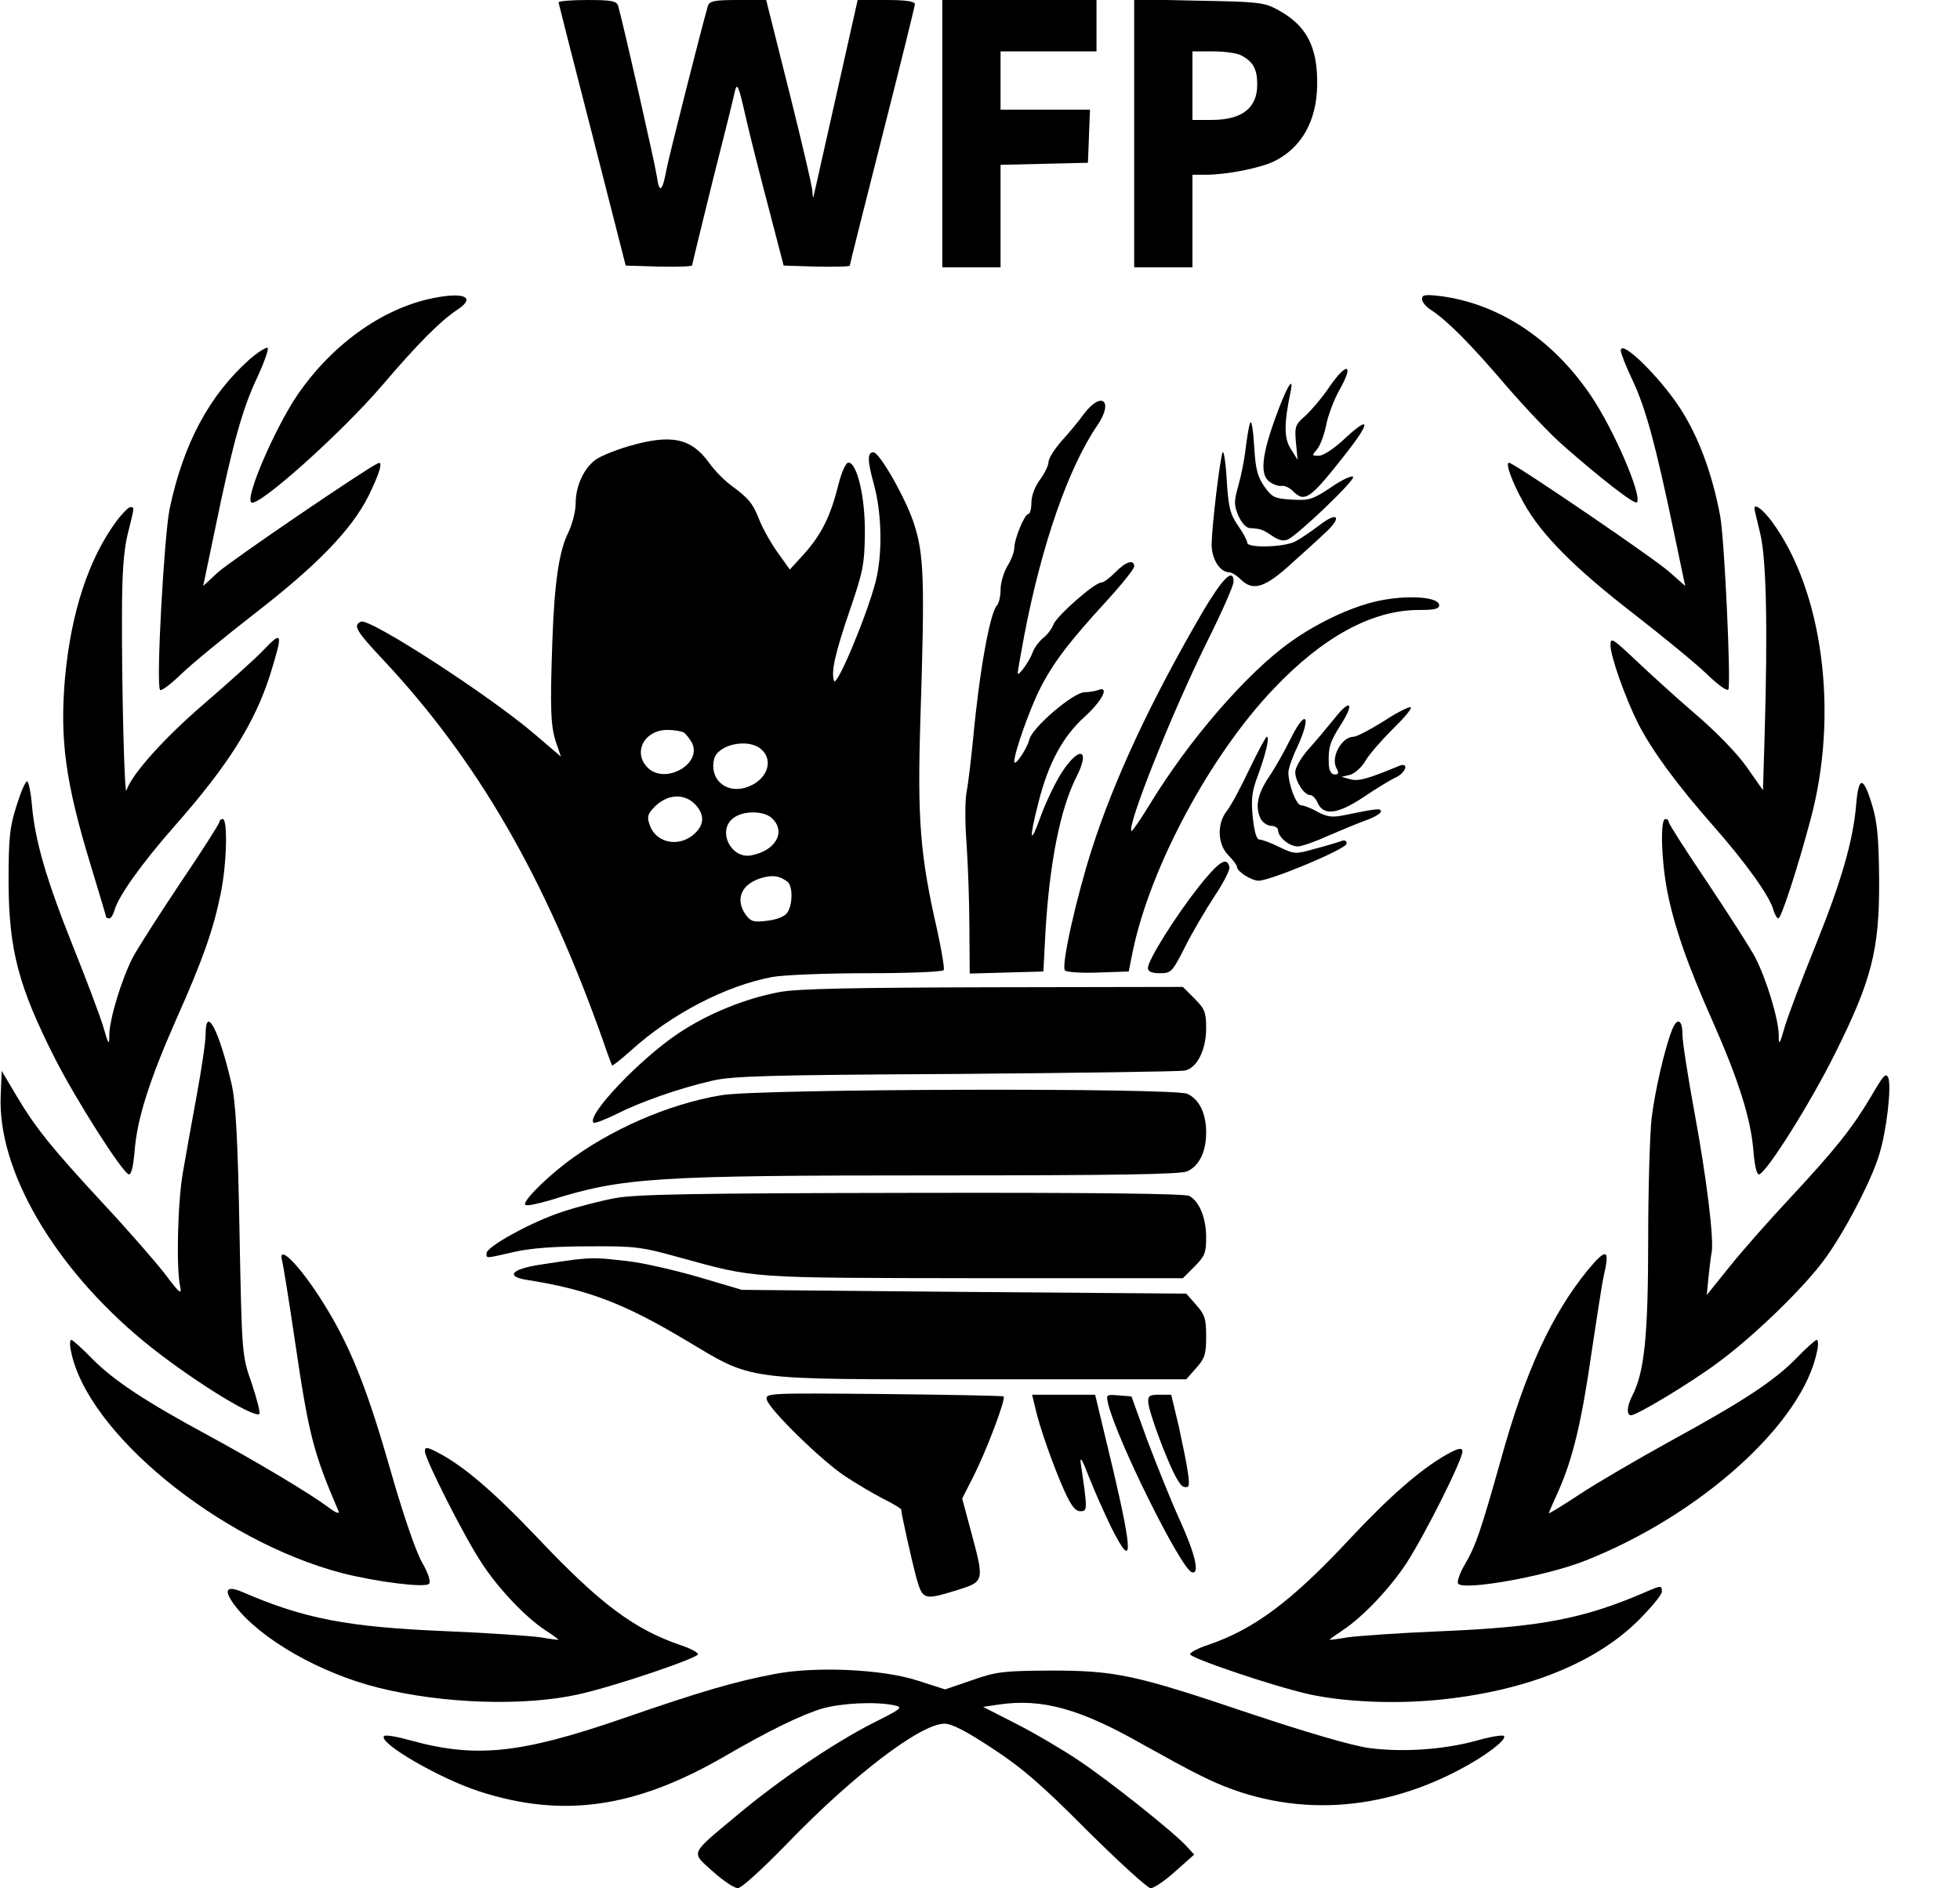 <?xml version="1.0" standalone="no"?>
<!DOCTYPE svg PUBLIC "-//W3C//DTD SVG 20010904//EN"
 "http://www.w3.org/TR/2001/REC-SVG-20010904/DTD/svg10.dtd">
<svg version="1.0" xmlns="http://www.w3.org/2000/svg"
 width="572pt" height="551pt" viewBox="0 0 572 551"
 preserveAspectRatio="xMidYMid meet">
<g transform="translate(0,551) scale(0.1,-0.1)"
fill="#000000" stroke="none">
<path d="M1630 5503 c1 -5 45 -179 99 -388 l97 -380 97 -3 c53 -1 97 0 97 4 0
3 27 113 59 243 33 130 63 250 66 266 6 25 11 14 31 -75 13 -58 44 -179 68
-270 l43 -165 96 -3 c54 -1 97 0 97 3 0 3 43 174 95 379 52 205 95 378 95 384
0 8 -26 12 -83 12 l-84 0 -61 -272 c-34 -150 -63 -282 -66 -293 -3 -16 -4 -14
-5 5 0 14 -31 145 -68 293 l-67 267 -82 0 c-70 0 -83 -3 -88 -17 -16 -54 -115
-444 -121 -478 -12 -65 -21 -71 -28 -20 -6 40 -98 445 -113 498 -5 14 -18 17
-90 17 -46 0 -84 -3 -84 -7z"/>
<path d="M2750 5120 l0 -390 85 0 85 0 0 150 0 149 128 3 127 3 3 78 3 77
-131 0 -130 0 0 85 0 85 140 0 140 0 0 75 0 75 -225 0 -225 0 0 -390z"/>
<path d="M3310 5121 l0 -391 85 0 85 0 0 135 0 135 38 0 c63 0 162 20 202 40
79 40 122 117 124 220 2 114 -31 177 -118 223 -37 20 -58 22 -228 25 l-188 4
0 -391z m313 227 c34 -18 46 -40 46 -83 1 -70 -44 -105 -133 -105 l-56 0 0
100 0 100 61 0 c33 0 70 -5 82 -12z"/>
<path d="M1280 4643 c-153 -25 -308 -133 -413 -287 -65 -97 -151 -295 -134
-312 17 -18 263 202 382 341 104 122 170 188 218 220 53 34 29 52 -53 38z"/>
<path d="M4150 4637 c0 -8 12 -23 27 -32 48 -32 113 -97 218 -220 57 -66 132
-145 167 -175 109 -96 208 -173 215 -166 17 17 -68 215 -136 314 -111 163
-267 266 -438 288 -44 5 -53 4 -53 -9z"/>
<path d="M728 4461 c-117 -104 -193 -246 -233 -436 -16 -80 -40 -510 -28 -528
3 -5 31 16 62 46 31 30 126 108 211 174 185 143 285 246 335 345 33 67 44 104
28 96 -33 -14 -435 -288 -468 -319 l-42 -39 34 163 c51 248 80 353 123 444 21
45 35 85 31 88 -5 2 -29 -13 -53 -34z"/>
<path d="M4730 4487 c0 -8 16 -48 35 -88 38 -81 67 -188 119 -437 l34 -162
-44 39 c-34 33 -435 306 -468 320 -16 7 5 -53 41 -117 51 -92 147 -189 323
-325 85 -66 180 -144 211 -174 31 -30 59 -51 63 -45 8 14 -11 438 -24 507 -23
122 -62 228 -115 311 -61 94 -175 206 -175 171z"/>
<path d="M3881 4383 c-21 -32 -54 -70 -71 -86 -30 -26 -32 -31 -28 -78 l5 -51
-20 32 c-20 31 -20 73 -1 165 12 56 -13 13 -46 -80 -38 -106 -43 -161 -15
-181 11 -8 26 -13 35 -12 8 2 23 -5 32 -14 36 -36 50 -26 154 106 77 98 74
117 -7 41 -27 -25 -58 -45 -70 -45 -21 0 -21 1 -6 18 9 10 21 41 27 70 5 28
23 76 40 106 42 74 21 81 -29 9z"/>
<path d="M3164 4303 c-15 -21 -45 -57 -66 -80 -21 -24 -38 -51 -38 -61 0 -10
-11 -33 -25 -52 -15 -20 -25 -47 -25 -67 0 -18 -4 -33 -9 -33 -11 0 -41 -73
-41 -100 0 -11 -9 -34 -20 -52 -11 -18 -20 -49 -20 -69 0 -19 -5 -40 -10 -45
-21 -21 -52 -195 -70 -389 -6 -60 -14 -130 -19 -155 -5 -25 -5 -94 0 -155 4
-60 8 -170 8 -243 l1 -133 108 3 107 3 6 115 c12 202 43 359 90 452 42 82 10
93 -41 16 -19 -29 -47 -87 -62 -128 -32 -89 -36 -74 -8 36 29 116 71 194 135
252 53 48 74 92 39 78 -9 -3 -26 -6 -39 -6 -32 0 -153 -103 -161 -138 -7 -28
-44 -82 -44 -64 0 25 45 153 75 212 38 75 84 136 196 258 43 47 79 92 79 99 0
22 -25 14 -55 -17 -16 -16 -34 -30 -41 -30 -20 0 -132 -99 -140 -123 -4 -11
-17 -29 -30 -39 -12 -10 -26 -29 -30 -41 -8 -24 -44 -75 -44 -61 0 5 9 54 19
109 51 266 129 490 213 613 49 71 14 103 -38 35z"/>
<path d="M3648 4275 c-4 -11 -9 -45 -13 -75 -3 -30 -13 -79 -21 -107 -13 -46
-13 -57 0 -88 9 -20 22 -35 33 -36 33 -2 38 -4 66 -23 19 -13 33 -16 46 -10
31 15 194 171 190 182 -2 6 -31 -7 -63 -29 -54 -36 -64 -40 -115 -37 -51 3
-58 6 -81 38 -20 29 -26 50 -30 120 -3 49 -8 77 -12 65z"/>
<path d="M1835 4208 c-38 -11 -82 -29 -96 -39 -35 -25 -59 -77 -59 -128 0 -23
-10 -61 -21 -84 -27 -53 -41 -145 -47 -317 -7 -199 -5 -251 11 -297 l14 -41
-76 65 c-133 114 -481 339 -507 329 -25 -10 -15 -27 61 -108 279 -297 477
-640 646 -1118 12 -36 24 -67 25 -69 2 -2 27 18 56 44 117 106 277 189 412
214 33 6 158 11 277 11 120 0 220 4 223 9 3 4 -6 57 -19 117 -50 218 -58 323
-49 614 13 406 11 481 -19 573 -24 73 -100 207 -118 207 -18 0 -18 -23 1 -92
24 -87 26 -206 5 -287 -26 -99 -113 -307 -121 -288 -9 26 2 78 48 212 37 108
41 130 42 220 1 105 -23 205 -48 205 -8 0 -20 -28 -30 -67 -22 -89 -49 -143
-99 -199 l-42 -46 -35 49 c-19 26 -42 67 -52 91 -20 52 -32 67 -81 103 -21 15
-52 46 -68 69 -52 72 -111 84 -234 48z m161 -836 c6 -4 16 -17 23 -29 32 -62
-78 -124 -129 -73 -44 44 -10 110 58 110 20 0 42 -4 48 -8z m226 -49 c39 -35
14 -94 -48 -112 -58 -16 -104 27 -90 84 11 43 101 62 138 28z m-189 -165 c22
-27 22 -53 -3 -78 -44 -44 -115 -33 -134 23 -8 21 -6 31 10 48 39 43 93 47
127 7z m219 -35 c43 -39 13 -95 -59 -109 -61 -12 -102 75 -51 110 29 21 87 20
110 -1z m46 -186 c16 -12 16 -68 -1 -91 -8 -11 -31 -20 -59 -23 -39 -5 -47 -2
-62 18 -32 46 -12 91 50 108 30 8 50 5 72 -12z"/>
<path d="M3568 4190 c-8 -20 -31 -213 -32 -267 -1 -43 24 -83 51 -83 7 0 22
-9 33 -20 37 -37 72 -26 155 51 28 25 68 61 89 81 54 48 43 69 -14 25 -25 -19
-56 -40 -70 -47 -31 -17 -140 -20 -140 -4 0 6 -12 29 -27 50 -23 34 -28 52
-33 134 -3 52 -9 88 -12 80z"/>
<path d="M339 3988 c-80 -109 -131 -263 -149 -453 -16 -181 0 -306 76 -554 24
-79 44 -146 44 -148 0 -1 4 -3 9 -3 5 0 11 10 15 23 10 40 80 138 176 247 157
178 233 300 278 440 39 126 37 132 -23 69 -22 -23 -99 -92 -172 -155 -115 -99
-210 -205 -224 -251 -6 -18 -14 314 -13 512 0 122 5 189 17 238 20 80 20 77 7
77 -5 0 -24 -19 -41 -42z"/>
<path d="M5120 4026 c0 -3 8 -35 17 -73 18 -74 22 -275 13 -583 l-5 -166 -47
67 c-27 39 -90 104 -150 155 -57 49 -135 120 -175 158 -68 64 -73 67 -73 43 0
-32 43 -153 80 -227 40 -79 114 -180 220 -300 96 -109 166 -207 176 -247 4
-13 10 -23 14 -23 8 0 56 146 94 289 83 308 36 667 -113 869 -26 35 -51 54
-51 38z"/>
<path d="M3509 3723 c-149 -256 -256 -484 -322 -689 -46 -143 -91 -344 -79
-356 5 -5 49 -8 97 -6 l89 3 12 60 c51 244 225 570 411 765 144 152 288 230
424 230 45 0 59 3 59 14 0 22 -78 30 -159 16 -81 -13 -189 -62 -276 -124 -128
-92 -295 -285 -410 -474 -27 -44 -51 -79 -53 -77 -14 14 119 348 224 559 41
82 74 158 74 168 0 43 -32 11 -91 -89z"/>
<path d="M3895 3414 c-22 -27 -56 -68 -77 -91 -21 -24 -38 -53 -38 -66 0 -27
26 -67 43 -67 7 0 17 -10 22 -22 17 -39 57 -35 133 15 37 25 79 51 95 58 30
14 40 46 10 34 -89 -37 -119 -46 -142 -39 l-26 7 25 6 c14 4 34 22 45 41 11
19 47 60 79 92 33 32 57 60 53 64 -3 3 -39 -14 -78 -40 -40 -25 -80 -46 -89
-46 -34 0 -67 -59 -50 -91 8 -15 7 -19 -5 -19 -9 0 -16 10 -17 28 -2 49 2 65
33 114 43 66 31 82 -16 22z"/>
<path d="M3766 3353 c-16 -32 -43 -81 -62 -109 -35 -52 -42 -90 -24 -125 6
-10 20 -19 30 -19 11 0 20 -6 20 -13 0 -20 33 -47 57 -47 11 0 49 13 84 29 35
15 85 36 112 46 26 9 47 21 47 27 0 10 -10 9 -108 -11 -34 -7 -49 -5 -77 10
-19 11 -41 19 -48 19 -14 0 -37 61 -37 96 0 11 11 43 25 72 44 95 26 117 -19
25z"/>
<path d="M3646 3265 c-25 -53 -54 -107 -66 -122 -29 -37 -27 -97 5 -129 14
-14 25 -29 25 -34 0 -13 42 -40 63 -40 35 0 257 93 257 108 0 9 -6 12 -17 7
-10 -3 -44 -14 -76 -22 -56 -16 -59 -16 -103 5 -24 12 -51 22 -58 22 -9 0 -15
21 -20 65 -5 52 -3 75 15 122 23 63 35 113 26 113 -3 0 -26 -43 -51 -95z"/>
<path d="M48 3158 c-20 -63 -23 -94 -23 -223 1 -198 29 -304 136 -515 60 -118
195 -331 215 -337 7 -2 13 23 17 69 7 93 43 206 122 385 76 170 108 261 129
365 18 87 21 218 6 218 -5 0 -10 -4 -10 -9 0 -5 -51 -85 -114 -178 -62 -93
-125 -191 -139 -218 -33 -65 -67 -178 -68 -224 0 -33 -2 -32 -18 24 -10 33
-50 139 -89 236 -77 193 -110 306 -119 411 -3 37 -10 68 -14 68 -5 0 -19 -33
-31 -72z"/>
<path d="M5417 3162 c-9 -105 -42 -221 -119 -412 -39 -96 -79 -202 -89 -235
-16 -56 -18 -57 -18 -24 -1 46 -35 159 -68 224 -14 27 -77 125 -139 218 -63
93 -114 173 -114 178 0 5 -4 9 -10 9 -15 0 -12 -117 5 -207 20 -104 59 -217
133 -383 76 -172 112 -286 119 -378 4 -46 10 -71 17 -69 23 7 150 209 221 352
107 214 130 303 129 505 -1 122 -5 169 -20 219 -26 87 -40 88 -47 3z"/>
<path d="M3498 2922 c-69 -88 -148 -214 -148 -237 0 -10 11 -15 35 -15 33 0
36 3 74 78 21 42 60 108 85 146 26 39 45 76 44 85 -7 33 -30 18 -90 -57z"/>
<path d="M2275 2615 c-98 -18 -210 -63 -296 -121 -111 -74 -268 -239 -247
-260 3 -3 33 8 67 25 69 35 179 74 278 97 58 14 162 17 713 20 355 3 655 7
668 10 35 7 62 60 62 123 0 47 -4 57 -34 87 l-34 34 -554 -1 c-403 -1 -572 -4
-623 -14z"/>
<path d="M600 2491 c0 -22 -12 -102 -26 -178 -14 -76 -32 -176 -40 -223 -16
-90 -20 -285 -8 -335 5 -25 -3 -18 -45 38 -29 37 -109 129 -180 205 -150 162
-197 220 -254 316 l-42 71 -3 -73 c-9 -217 155 -499 416 -715 126 -104 324
-228 339 -213 3 3 -7 43 -22 88 -29 83 -29 83 -36 443 -5 274 -11 377 -23 431
-36 156 -76 234 -76 145z"/>
<path d="M4879 2503 c-21 -54 -49 -175 -59 -256 -5 -45 -10 -204 -10 -355 0
-280 -11 -386 -46 -454 -16 -31 -18 -58 -4 -58 17 0 175 95 254 154 102 75
244 212 307 296 58 77 140 233 163 310 22 70 36 197 27 224 -7 17 -14 9 -49
-51 -55 -93 -103 -154 -237 -298 -62 -66 -142 -157 -178 -202 l-66 -82 5 52
c3 29 7 61 9 71 8 37 -15 222 -50 410 -19 104 -35 206 -35 227 0 45 -16 51
-31 12z"/>
<path d="M2105 2314 c-156 -26 -328 -102 -455 -199 -68 -53 -126 -113 -117
-121 4 -4 37 3 74 14 210 66 304 72 1124 72 528 0 715 3 734 12 35 16 55 57
55 113 0 56 -20 97 -55 113 -39 18 -1250 15 -1360 -4z"/>
<path d="M1797 2014 c-44 -8 -113 -26 -155 -40 -90 -29 -222 -102 -222 -121 0
-16 -6 -16 82 4 49 11 120 16 218 16 134 1 154 -2 265 -33 221 -61 199 -59
859 -60 l608 0 34 34 c30 30 34 40 34 85 0 57 -20 105 -49 121 -13 7 -285 10
-808 9 -633 -1 -803 -4 -866 -15z"/>
<path d="M824 1828 c3 -13 20 -117 37 -233 40 -271 53 -323 127 -495 3 -9 -8
-5 -29 11 -55 41 -204 130 -349 209 -187 101 -276 160 -340 224 -30 31 -58 56
-62 56 -4 0 -5 -15 -1 -32 46 -238 432 -554 789 -648 100 -26 244 -44 256 -32
6 6 -2 31 -21 64 -18 32 -55 140 -91 266 -64 225 -112 348 -179 461 -74 126
-155 212 -137 149z"/>
<path d="M4634 1804 c-106 -130 -183 -297 -254 -554 -59 -209 -73 -251 -106
-307 -14 -24 -22 -48 -19 -54 14 -22 257 21 372 67 337 133 636 403 676 612 4
17 3 32 -1 32 -4 0 -30 -23 -57 -51 -66 -68 -154 -126 -366 -242 -98 -54 -218
-124 -268 -157 -50 -33 -91 -58 -91 -56 0 2 13 32 29 67 41 93 67 200 96 404
15 99 30 198 35 220 19 81 9 85 -46 19z"/>
<path d="M1675 1834 c-16 -2 -63 -9 -102 -15 -81 -13 -98 -34 -35 -44 177 -28
282 -68 460 -174 205 -122 159 -116 865 -116 l599 0 29 33 c25 28 29 40 29 92
0 52 -4 64 -29 92 l-29 33 -649 5 -648 6 -125 37 c-69 20 -163 42 -210 47 -85
10 -98 10 -155 4z"/>
<path d="M2238 1425 c8 -29 158 -176 227 -222 33 -22 84 -52 113 -67 28 -14
52 -28 52 -31 0 -12 33 -158 45 -202 18 -62 22 -63 119 -33 79 25 79 25 40
170 l-26 97 35 69 c37 74 93 222 86 229 -3 2 -160 5 -350 7 -340 3 -346 3
-341 -17z"/>
<path d="M3021 1403 c12 -56 54 -174 85 -243 20 -44 32 -60 47 -60 21 0 21 4
1 140 -3 23 5 10 24 -40 16 -41 46 -108 66 -149 62 -123 63 -80 5 168 l-53
221 -92 0 -92 0 9 -37z"/>
<path d="M3234 1413 c27 -108 212 -480 244 -491 24 -8 11 51 -34 150 -26 57
-68 162 -95 233 l-47 130 -37 3 c-37 3 -37 3 -31 -25z"/>
<path d="M3351 1418 c0 -13 19 -72 43 -133 30 -76 49 -111 61 -114 16 -3 17 2
12 40 -3 24 -16 86 -27 137 l-22 92 -34 0 c-29 0 -34 -3 -33 -22z"/>
<path d="M1240 1275 c0 -22 114 -248 165 -325 47 -73 128 -159 186 -197 22
-14 39 -27 39 -28 0 -1 -24 2 -52 7 -29 4 -154 13 -278 18 -285 12 -412 36
-592 114 -49 21 -57 6 -22 -40 74 -97 249 -197 418 -239 188 -47 426 -55 586
-19 107 24 351 107 347 117 -2 6 -25 18 -53 27 -134 46 -234 121 -412 309
-130 137 -220 214 -294 252 -32 17 -38 17 -38 4z"/>
<path d="M4221 1265 c-77 -44 -167 -123 -283 -247 -168 -180 -277 -262 -412
-308 -28 -9 -51 -21 -53 -27 -4 -10 240 -93 347 -117 100 -22 243 -29 371 -17
255 24 461 105 589 231 38 38 70 76 70 85 0 19 -2 19 -48 -1 -180 -78 -307
-102 -592 -114 -124 -5 -249 -14 -277 -18 -29 -5 -53 -8 -53 -7 0 1 18 14 39
28 59 39 139 124 186 196 56 87 167 309 163 327 -2 10 -13 8 -47 -11z"/>
<path d="M2261 625 c-116 -22 -213 -50 -444 -130 -299 -103 -429 -116 -618
-64 -39 11 -74 17 -78 13 -19 -19 161 -124 279 -162 242 -78 453 -48 710 100
136 79 227 123 289 142 56 16 154 21 209 10 29 -6 26 -9 -62 -53 -115 -59
-272 -165 -396 -269 -139 -116 -134 -105 -70 -163 30 -27 63 -49 73 -49 11 0
71 55 145 131 191 198 389 349 458 349 22 0 64 -22 140 -72 86 -56 145 -107
277 -240 93 -92 176 -168 185 -168 10 0 42 22 72 49 l55 49 -20 22 c-35 40
-231 196 -319 254 -46 31 -128 79 -181 106 l-96 49 47 7 c125 18 235 -12 418
-116 56 -31 133 -74 173 -93 236 -119 503 -113 751 18 75 39 141 89 131 99 -4
4 -39 -2 -78 -13 -97 -27 -219 -35 -316 -22 -50 7 -180 45 -345 100 -338 114
-393 126 -585 126 -137 -1 -157 -3 -228 -28 l-79 -27 -81 26 c-102 33 -297 42
-416 19z"/>
</g>
</svg>
